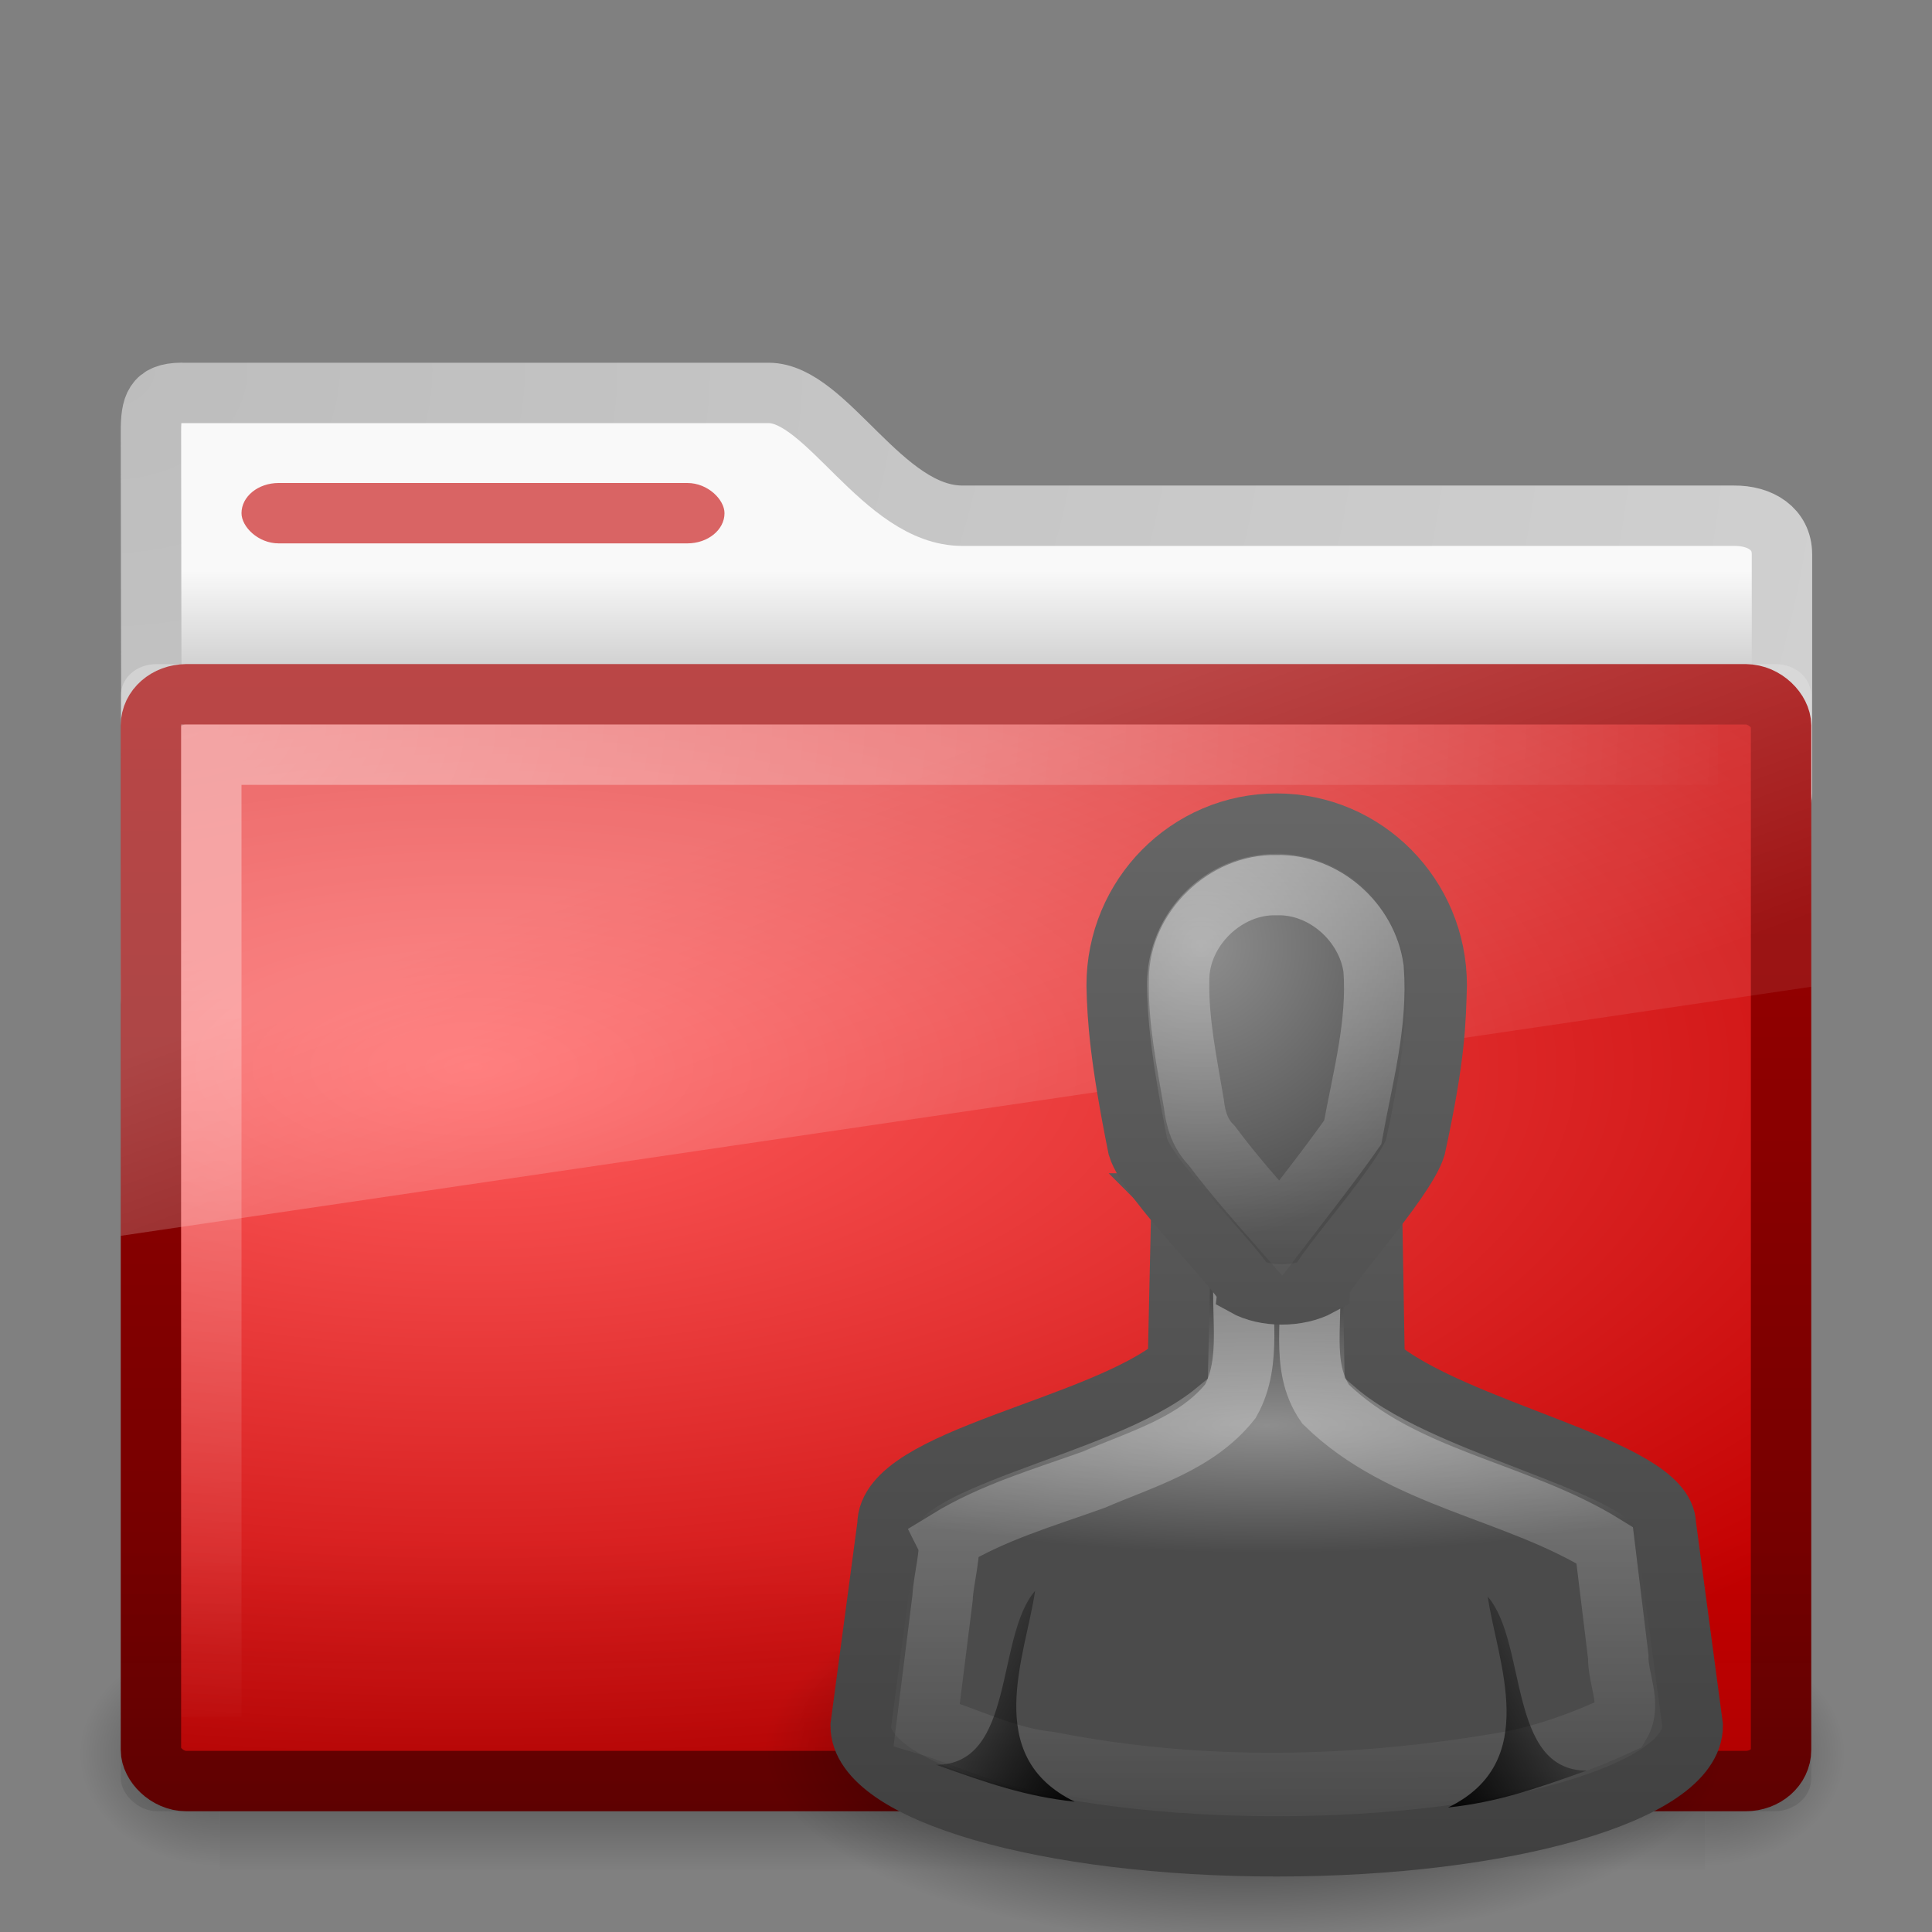 <?xml version="1.0" encoding="UTF-8" standalone="no"?>
<!-- Created with Inkscape (http://www.inkscape.org/) -->

<svg
   xmlns:svg="http://www.w3.org/2000/svg"
   xmlns="http://www.w3.org/2000/svg"
   xmlns:xlink="http://www.w3.org/1999/xlink"
   version="1.0"
   width="32"
   height="32"
   id="svg2468">
  <rect width="100%" height="100%" fill="#808080" stroke="none"/>
  <defs
     id="defs2470">
    <linearGradient
       id="linearGradient3484">
      <stop
         id="stop3486"
         style="stop-color:#bdbdbd;stop-opacity:1"
         offset="0" />
      <stop
         id="stop3488"
         style="stop-color:#d0d0d0;stop-opacity:1"
         offset="1" />
    </linearGradient>
    <linearGradient
       id="linearGradient6404">
      <stop
         id="stop6406"
         style="stop-color:#f9f9f9;stop-opacity:1"
         offset="0" />
      <stop
         id="stop6408"
         style="stop-color:#c9c9c9;stop-opacity:1"
         offset="1" />
    </linearGradient>
    <linearGradient
       id="linearGradient5060-820">
      <stop
         id="stop2681"
         style="stop-color:#000000;stop-opacity:1"
         offset="0" />
      <stop
         id="stop2683"
         style="stop-color:#000000;stop-opacity:0"
         offset="1" />
    </linearGradient>
    <linearGradient
       id="linearGradient5060-179">
      <stop
         id="stop2675"
         style="stop-color:#000000;stop-opacity:1"
         offset="0" />
      <stop
         id="stop2677"
         style="stop-color:#000000;stop-opacity:0"
         offset="1" />
    </linearGradient>
    <linearGradient
       id="linearGradient5048-585">
      <stop
         id="stop2667"
         style="stop-color:#000000;stop-opacity:0"
         offset="0" />
      <stop
         id="stop2669"
         style="stop-color:#000000;stop-opacity:1"
         offset="0.5" />
      <stop
         id="stop2671"
         style="stop-color:#000000;stop-opacity:0"
         offset="1" />
    </linearGradient>
    <linearGradient
       id="linearGradient3390-178-986-453">
      <stop
         id="stop3624"
         style="stop-color:#690000;stop-opacity:1"
         offset="0" />
      <stop
         id="stop3626"
         style="stop-color:#a00000;stop-opacity:1"
         offset="1" />
    </linearGradient>
    <linearGradient
       id="linearGradient7012-661-145-733-759-865-745-661-970-94">
      <stop
         id="stop3618"
         style="stop-color:#ff5c5c;stop-opacity:1"
         offset="0" />
      <stop
         id="stop3620"
         style="stop-color:#c30000;stop-opacity:1"
         offset="1" />
    </linearGradient>
    <linearGradient
       id="linearGradient6129-963-697-142-998-580-273">
      <stop
         id="stop2661"
         style="stop-color:#0a0a0a;stop-opacity:0.498"
         offset="0" />
      <stop
         id="stop2663"
         style="stop-color:#0a0a0a;stop-opacity:0"
         offset="1" />
    </linearGradient>
    <linearGradient
       id="linearGradient6087-437-184-795-110-662-495">
      <stop
         id="stop2693"
         style="stop-color:#ffffff;stop-opacity:0.4"
         offset="0" />
      <stop
         id="stop2695"
         style="stop-color:#ffffff;stop-opacity:0"
         offset="1" />
    </linearGradient>
    <linearGradient
       id="linearGradient8265-821-176-38-919-66-249">
      <stop
         id="stop2687"
         style="stop-color:#ffffff;stop-opacity:0.275"
         offset="0" />
      <stop
         id="stop2689"
         style="stop-color:#ffffff;stop-opacity:0.078"
         offset="1" />
    </linearGradient>
    <linearGradient
       x1="62.989"
       y1="13.183"
       x2="62.989"
       y2="16.19"
       id="linearGradient2581"
       xlink:href="#linearGradient6404"
       gradientUnits="userSpaceOnUse"
       gradientTransform="matrix(0.642,0,0,0.64,-32.15,1.011)" />
    <radialGradient
       cx="3"
       cy="5.017"
       r="21"
       fx="3"
       fy="5.017"
       id="radialGradient2583"
       xlink:href="#linearGradient3484"
       gradientUnits="userSpaceOnUse"
       gradientTransform="matrix(0,1.097,-1.386,0,8.757,2.84)" />
    <linearGradient
       x1="302.857"
       y1="366.648"
       x2="302.857"
       y2="609.505"
       id="linearGradient2585"
       xlink:href="#linearGradient5048-585"
       gradientUnits="userSpaceOnUse"
       gradientTransform="matrix(0.083,0,0,0.037,-5.941,25.412)" />
    <radialGradient
       cx="605.714"
       cy="486.648"
       r="117.143"
       fx="605.714"
       fy="486.648"
       id="radialGradient2587"
       xlink:href="#linearGradient5060-179"
       gradientUnits="userSpaceOnUse"
       gradientTransform="matrix(0.032,0,0,0.037,24.637,25.412)" />
    <radialGradient
       cx="605.714"
       cy="486.648"
       r="117.143"
       fx="605.714"
       fy="486.648"
       id="radialGradient2589"
       xlink:href="#linearGradient5060-820"
       gradientUnits="userSpaceOnUse"
       gradientTransform="matrix(-0.032,0,0,0.037,23.363,25.412)" />
    <radialGradient
       cx="39.539"
       cy="13.33"
       r="14"
       fx="39.539"
       fy="13.33"
       id="radialGradient3367"
       xlink:href="#linearGradient7012-661-145-733-759-865-745-661-970-94"
       gradientUnits="userSpaceOnUse"
       gradientTransform="matrix(-4.4437869e-8,0.884,-2.086,1.0226957e-7,35.645,-17.283)" />
    <linearGradient
       x1="48.865"
       y1="30"
       x2="48.865"
       y2="11.201"
       id="linearGradient3375"
       xlink:href="#linearGradient3390-178-986-453"
       gradientUnits="userSpaceOnUse"
       gradientTransform="translate(-30.959,0)" />
    <radialGradient
       cx="34"
       cy="7.493"
       r="12.976"
       fx="34"
       fy="7.493"
       id="radialGradient3403"
       xlink:href="#linearGradient6087-437-184-795-110-662-495"
       gradientUnits="userSpaceOnUse"
       gradientTransform="matrix(5.961647e-8,1.308,-2,9.1154183e-8,17.986,-32.473)" />
    <linearGradient
       x1="39.575"
       y1="15.077"
       x2="42.151"
       y2="22.113"
       id="linearGradient3418"
       xlink:href="#linearGradient8265-821-176-38-919-66-249"
       gradientUnits="userSpaceOnUse"
       gradientTransform="translate(-31,0)" />
    <linearGradient
       x1="48.507"
       y1="33.545"
       x2="48.507"
       y2="25.541"
       id="linearGradient3428"
       xlink:href="#linearGradient6129-963-697-142-998-580-273"
       gradientUnits="userSpaceOnUse"
       gradientTransform="translate(-31,0)" />
    <radialGradient
       cx="32"
       cy="41.5"
       r="21"
       fx="32"
       fy="41.5"
       id="radialGradient4148"
       xlink:href="#linearGradient5060-9"
       gradientUnits="userSpaceOnUse"
       gradientTransform="matrix(0.357,0,0,0.143,-3.929,13.072)" />
    <linearGradient
       id="linearGradient5060-9">
      <stop
         id="stop5062-9"
         style="stop-color:#000000;stop-opacity:1"
         offset="0" />
      <stop
         id="stop5064-1"
         style="stop-color:#000000;stop-opacity:0"
         offset="1" />
    </linearGradient>
    <radialGradient
       cx="28.544"
       cy="22.706"
       r="16"
       fx="28.544"
       fy="22.706"
       id="radialGradient4170"
       xlink:href="#linearGradient5578-678"
       gradientUnits="userSpaceOnUse"
       gradientTransform="matrix(0.55,0,0,0.125,-7.857,11.064)" />
    <linearGradient
       id="linearGradient5578-678">
      <stop
         id="stop3421"
         style="stop-color:#8e8e8e;stop-opacity:1"
         offset="0" />
      <stop
         id="stop3423"
         style="stop-color:#4b4b4b;stop-opacity:1"
         offset="1" />
    </linearGradient>
    <linearGradient
       x1="30"
       y1="6.294"
       x2="30"
       y2="45"
       id="linearGradient4172"
       xlink:href="#linearGradient3906"
       gradientUnits="userSpaceOnUse"
       gradientTransform="matrix(0.419,0,0,0.42,-4.581,1.819)" />
    <linearGradient
       id="linearGradient3906">
      <stop
         id="stop3908"
         style="stop-color:#666666;stop-opacity:1"
         offset="0" />
      <stop
         id="stop3910"
         style="stop-color:#404040;stop-opacity:1"
         offset="1" />
    </linearGradient>
    <linearGradient
       x1="29.968"
       y1="21.687"
       x2="30"
       y2="43.309"
       id="linearGradient4118"
       xlink:href="#linearGradient3341"
       gradientUnits="userSpaceOnUse"
       gradientTransform="matrix(0.419,0,0,0.42,-4.581,1.819)" />
    <linearGradient
       id="linearGradient3341">
      <stop
         id="stop3343"
         style="stop-color:#ffffff;stop-opacity:1"
         offset="0" />
      <stop
         id="stop3345"
         style="stop-color:#ffffff;stop-opacity:0"
         offset="1" />
    </linearGradient>
    <radialGradient
       cx="26.376"
       cy="12.313"
       r="8"
       fx="26.376"
       fy="12.313"
       id="radialGradient4176"
       xlink:href="#linearGradient5578-678"
       gradientUnits="userSpaceOnUse"
       gradientTransform="matrix(0.547,-0.048,0.043,0.574,-8.133,0.588)" />
    <linearGradient
       x1="30"
       y1="5"
       x2="30"
       y2="44.679"
       id="linearGradient4174"
       xlink:href="#linearGradient3906"
       gradientUnits="userSpaceOnUse"
       gradientTransform="matrix(0.333,0,0,0.362,-2,2.481)" />
    <linearGradient
       x1="22"
       y1="39"
       x2="17"
       y2="37.438"
       id="linearGradient4168"
       xlink:href="#linearGradient5060-7"
       gradientUnits="userSpaceOnUse"
       gradientTransform="matrix(0.62,0,0,0.359,-8.167,4.284)" />
    <linearGradient
       id="linearGradient5060-7">
      <stop
         id="stop5062-5"
         style="stop-color:#000000;stop-opacity:1"
         offset="0" />
      <stop
         id="stop5064-4"
         style="stop-color:#000000;stop-opacity:0"
         offset="1" />
    </linearGradient>
    <linearGradient
       x1="29.998"
       y1="6.781"
       x2="30"
       y2="26.283"
       id="linearGradient2924"
       xlink:href="#linearGradient3341"
       gradientUnits="userSpaceOnUse"
       gradientTransform="matrix(0.333,0,0,0.362,-2,2.481)" />
    <linearGradient
       x1="22"
       y1="39"
       x2="17"
       y2="37.438"
       id="linearGradient2965"
       xlink:href="#linearGradient5060-7"
       gradientUnits="userSpaceOnUse"
       gradientTransform="matrix(-0.62,0,0,0.359,23.689,4.375)" />
  </defs>
  <g
     id="layer1">
    <path
       d="m 3,6.507 c -0.443,0.005 -0.5,0.219 -0.5,0.64 0,3.53 0.021,6.181 0,9.389 0.921,0 27.015,-2.369 27.015,-3.388 l 0,-3.966 c 0,-0.421 -0.356,-0.645 -0.799,-0.64 l -12.778,0 c -1.314,0 -2.245,-2.034 -3.208,-2.034 l -9.729,0 z"
       id="path3468"
       style="fill:url(#linearGradient2581);fill-opacity:1;stroke:url(#radialGradient2583);stroke-width:1;stroke-linecap:round;stroke-linejoin:round;stroke-miterlimit:4;stroke-opacity:1;stroke-dasharray:none;display:inline" />
    <g
       transform="matrix(0.615,0,0,0.427,1.179,10.513)"
       id="g7591"
       style="opacity:0.4">
      <rect
         width="40"
         height="9"
         x="4"
         y="39"
         id="rect4173"
         style="fill:url(#linearGradient2585);fill-opacity:1;fill-rule:nonzero;stroke:none;stroke-width:1;marker:none;visibility:visible;display:inline;overflow:visible" />
      <path
         d="m 44,39 c 0,0 0,9 0,9 1.655,0.017 4,-2.016 4,-4.5 0,-2.484 -1.846,-4.499 -4,-4.499 z"
         id="path5058"
         style="fill:url(#radialGradient2587);fill-opacity:1;fill-rule:nonzero;stroke:none;stroke-width:1;marker:none;visibility:visible;display:inline;overflow:visible" />
      <path
         d="m 4,39 c 0,0 0,9 0,9 C 2.345,48.017 0,45.983 0,43.499 0,41.015 1.846,39 4,39 z"
         id="path5018"
         style="fill:url(#radialGradient2589);fill-opacity:1;fill-rule:nonzero;stroke:none;stroke-width:1;marker:none;visibility:visible;display:inline;overflow:visible" />
    </g>
    <rect
       width="8"
       height="1"
       rx="0.615"
       ry="0.5"
       x="4"
       y="8"
       id="rect3562"
       style="fill:#c30000;fill-opacity:0.6;fill-rule:nonzero;stroke:none;stroke-width:1;marker:none;visibility:visible;display:block;overflow:visible;enable-background:accumulate" />
    <rect
       width="27"
       height="18"
       rx="0.587"
       ry="0.515"
       x="2.5"
       y="11.5"
       id="rect2593"
       style="fill:url(#radialGradient3367);fill-opacity:1;stroke:url(#linearGradient3375);stroke-width:1;stroke-opacity:1" />
    <path
       d="M 3.5,28.438 3.5,12.5 l 24.952,0"
       id="path3379"
       style="fill:none;stroke:url(#radialGradient3403);stroke-width:1px;stroke-linecap:butt;stroke-linejoin:miter;stroke-opacity:1" />
    <path
       d="M 2.594,11 C 2.256,11 2,11.23 2,11.531 l 0,8.938 28,-4.125 0,-4.812 C 30,11.23 29.744,11 29.406,11 l -26.812,0 z"
       id="rect3405"
       style="fill:url(#linearGradient3418);fill-opacity:1;stroke:none" />
    <rect
       width="28"
       height="19"
       rx="0.609"
       ry="0.543"
       x="2"
       y="11"
       id="rect3420"
       style="opacity:0.4;fill:url(#linearGradient3428);fill-opacity:1;stroke:none" />
  </g>
  <g
     transform="matrix(1.06,0,0,1.057,12.666,8.913)"
     id="g4140">
    <path
       d="M 15,19.001 A 7.5,3 0 0 1 4.0027698e-8,19.001 7.5,3 0 1 1 15,19.001 z"
       id="path3823-1"
       style="opacity:0.8;fill:url(#radialGradient4148);fill-opacity:1;stroke:none" />
    <path
       d="M 6.513,10.425 6.457,12.944 C 5.236,13.957 1.915,14.413 1.919,15.463 l -0.419,3.148 c 0,1.043 2.91,1.889 6.5,1.889 3.59,0 6.5,-0.846 6.5,-1.889 L 14.081,15.463 C 14.076,14.564 10.736,13.993 9.53,12.944 l -0.043,-2.519 -2.974,0 z"
       id="path3766-9"
       style="fill:url(#radialGradient4170);fill-opacity:1;stroke:url(#linearGradient4172);stroke-width:0.945;stroke-miterlimit:4;stroke-opacity:1;stroke-dasharray:none" />
    <path
       d="m 7.5,11.438 c -0.081,0.692 0.132,1.451 -0.224,2.088 -0.529,0.667 -1.389,0.905 -2.139,1.23 -0.774,0.278 -1.574,0.51 -2.28,0.944 0.07,0.137 -0.066,0.622 -0.078,0.908 -0.083,0.662 -0.166,1.325 -0.248,1.987 0.64,0.191 1.24,0.511 1.915,0.579 2.367,0.47 4.822,0.415 7.191,-0.004 0.602,-0.115 1.18,-0.332 1.732,-0.588 0.184,-0.314 -0.04,-0.705 -0.032,-1.059 C 13.267,16.942 13.196,16.361 13.125,15.781 11.737,14.917 9.965,14.748 8.764,13.57 8.341,12.961 8.602,12.193 8.492,11.513 8.229,11.341 7.855,11.477 7.541,11.438 l -0.03,0 -0.011,0 z"
       id="path4094"
       style="opacity:0.4;fill:none;stroke:url(#linearGradient4118);stroke-width:0.945;stroke-miterlimit:4;stroke-opacity:1;stroke-dasharray:none" />
    <path
       d="m 8,4.473 c -1.381,0 -2.5,1.135 -2.5,2.535 0.011,0.518 0.052,1.134 0.333,2.535 0.167,0.543 1.653,1.992 1.667,2.173 0.323,0.181 0.833,0.181 1.167,0 0,-0.181 1.333,-1.63 1.5,-2.173 0.317,-1.456 0.316,-1.992 0.333,-2.535 0,-1.4 -1.119,-2.535 -2.5,-2.535 z"
       id="path3764-3"
       style="fill:url(#radialGradient4176);fill-opacity:1;stroke:url(#linearGradient4174);stroke-width:0.945;stroke-miterlimit:4;stroke-opacity:1;stroke-dasharray:none" />
    <path
       d="M 4.844,19.8 C 3.381,19.088 4.079,17.507 4.225,16.496 3.605,17.214 3.917,19.222 2.678,19.222 3.504,19.516 4.07,19.716 4.844,19.8 z"
       id="path3848-9"
       style="opacity:0.9;fill:url(#linearGradient4168);fill-opacity:1;stroke:none" />
    <path
       d="M 8,5.438 C 7.201,5.415 6.471,6.128 6.475,6.927 6.462,7.577 6.598,8.219 6.705,8.857 6.733,9.107 6.804,9.339 6.987,9.521 7.321,9.971 7.693,10.391 8.062,10.812 8.441,10.315 8.829,9.824 9.188,9.312 9.34,8.466 9.579,7.616 9.514,6.749 9.415,6.022 8.741,5.417 8,5.438 z"
       id="path4066"
       style="opacity:0.4;fill:none;stroke:url(#linearGradient2924);stroke-width:0.945;stroke-miterlimit:4;stroke-opacity:1;stroke-dasharray:none" />
    <path
       d="m 10.678,19.891 c 1.464,-0.712 0.766,-2.293 0.62,-3.304 0.62,0.718 0.308,2.726 1.547,2.726 -0.826,0.294 -1.392,0.494 -2.166,0.578 z"
       id="path2976"
       style="opacity:0.9;fill:url(#linearGradient2965);fill-opacity:1;stroke:none" />
  </g>
</svg>
